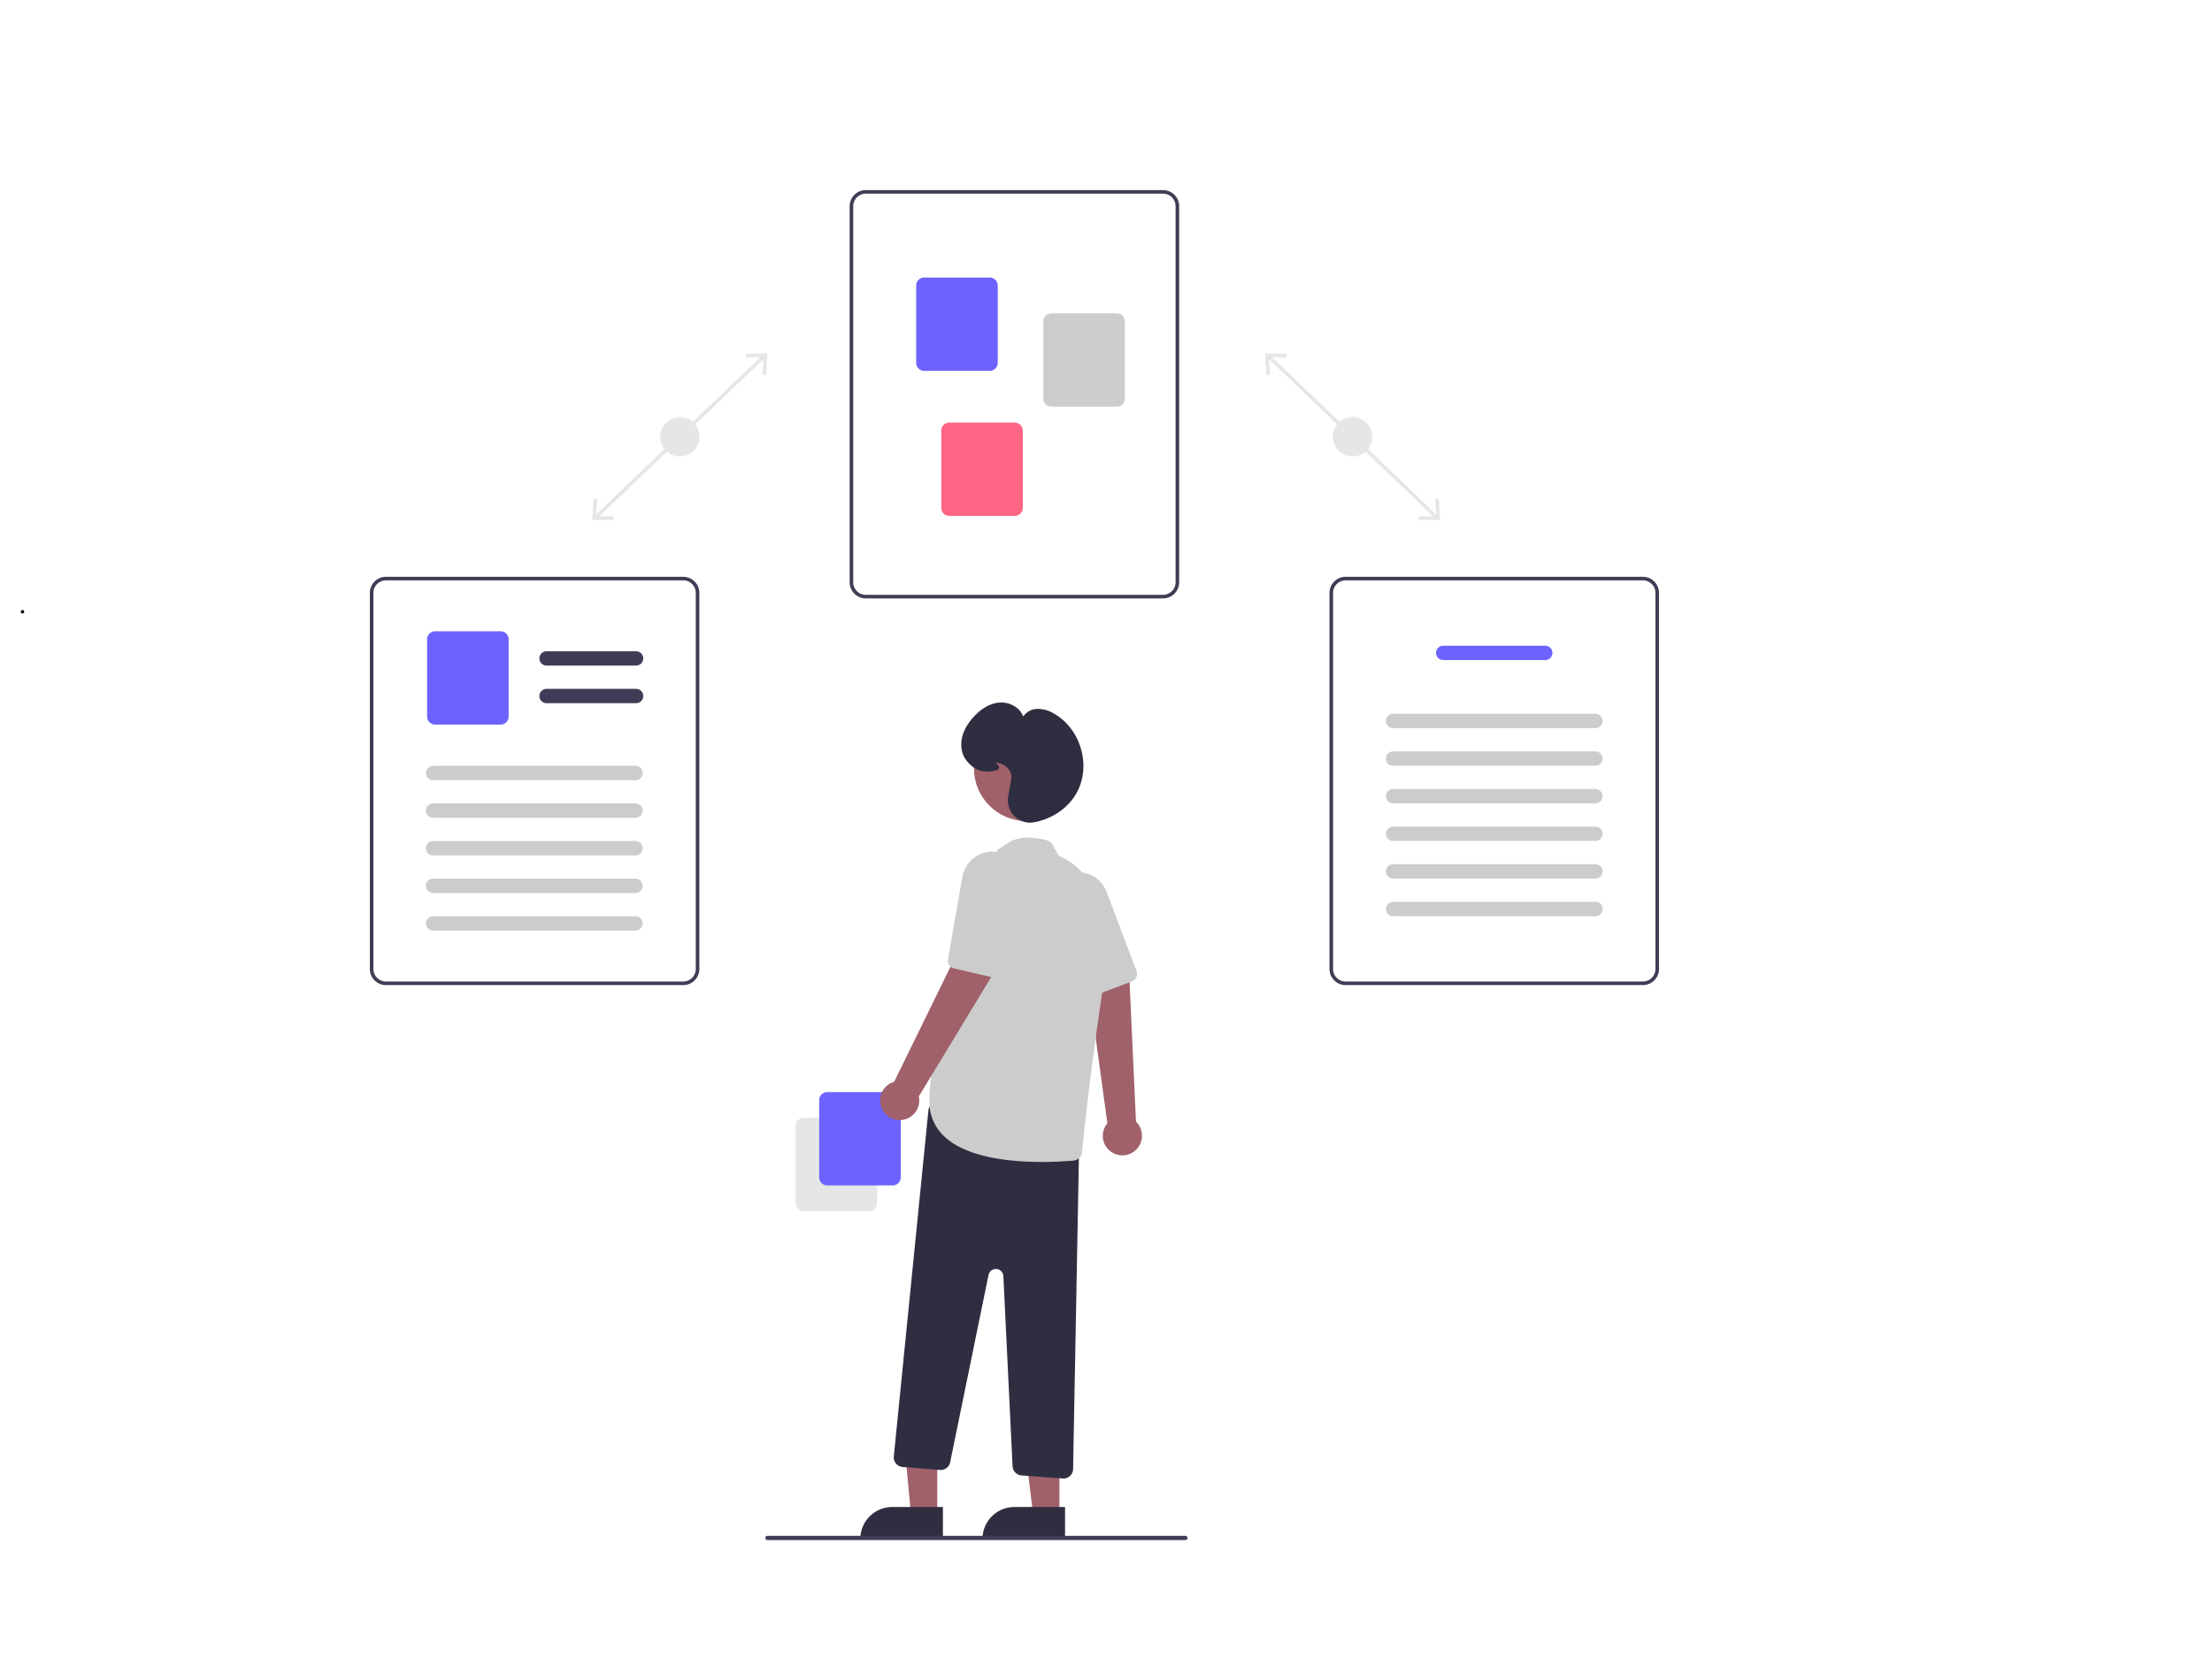 <?xml version="1.0" encoding="UTF-8" standalone="no" ?>
<!DOCTYPE svg PUBLIC "-//W3C//DTD SVG 1.1//EN" "http://www.w3.org/Graphics/SVG/1.1/DTD/svg11.dtd">
<svg xmlns="http://www.w3.org/2000/svg" xmlns:xlink="http://www.w3.org/1999/xlink" version="1.1" width="640" height="480" viewBox="0 0 640 480" xml:space="preserve">
<desc>Created with Fabric.js 3.6.3</desc>
<defs>
</defs>
<g transform="matrix(0.62 0 0 0.62 293.5 250.3)"  >
<g style=""   >
		<g transform="matrix(0.69 -0.72 0.72 0.69 157.8 -199.9)"  >
<rect style="stroke: none; stroke-width: 1; stroke-dasharray: none; stroke-linecap: butt; stroke-dashoffset: 0; stroke-linejoin: miter; stroke-miterlimit: 4; fill: rgb(230,230,230); fill-rule: nonzero; opacity: 1;"  x="-0.835" y="-54.6" rx="0" ry="0" width="1.67" height="109.2" />
</g>
		<g transform="matrix(1 0 0 1 193.64 -166.01)"  >
<polygon style="stroke: none; stroke-width: 1; stroke-dasharray: none; stroke-linecap: butt; stroke-dashoffset: 0; stroke-linejoin: miter; stroke-miterlimit: 4; fill: rgb(230,230,230); fill-rule: nonzero; opacity: 1;"  points="4.41,-5.01 2.74,-4.91 3.24,3.32 -5,3.22 -5.02,4.89 5.02,5.01 4.41,-5.01 " />
</g>
		<g transform="matrix(1 0 0 1 121.96 -233.78)"  >
<polygon style="stroke: none; stroke-width: 1; stroke-dasharray: none; stroke-linecap: butt; stroke-dashoffset: 0; stroke-linejoin: miter; stroke-miterlimit: 4; fill: rgb(230,230,230); fill-rule: nonzero; opacity: 1;"  points="5.02,-4.89 5,-3.22 -3.24,-3.32 -2.74,4.91 -4.41,5.01 -5.02,-5.01 5.02,-4.89 " />
</g>
		<g transform="matrix(1 0 0 1 157.8 -199.9)"  >
<circle style="stroke: none; stroke-width: 1; stroke-dasharray: none; stroke-linecap: butt; stroke-dashoffset: 0; stroke-linejoin: miter; stroke-miterlimit: 4; fill: rgb(230,230,230); fill-rule: nonzero; opacity: 1;"  cx="0" cy="0" r="9.193" />
</g>
		<g transform="matrix(0.72 -0.69 0.69 0.72 -156.12 -199.89)"  >
<rect style="stroke: none; stroke-width: 1; stroke-dasharray: none; stroke-linecap: butt; stroke-dashoffset: 0; stroke-linejoin: miter; stroke-miterlimit: 4; fill: rgb(230,230,230); fill-rule: nonzero; opacity: 1;"  x="-54.6" y="-0.835" rx="0" ry="0" width="109.2" height="1.67" />
</g>
		<g transform="matrix(1 0 0 1 -191.97 -166.01)"  >
<polygon style="stroke: none; stroke-width: 1; stroke-dasharray: none; stroke-linecap: butt; stroke-dashoffset: 0; stroke-linejoin: miter; stroke-miterlimit: 4; fill: rgb(230,230,230); fill-rule: nonzero; opacity: 1;"  points="-5.02,5.01 5.02,4.89 5,3.22 -3.24,3.32 -2.74,-4.91 -4.41,-5.01 -5.02,5.01 " />
</g>
		<g transform="matrix(1 0 0 1 -120.29 -233.78)"  >
<polygon style="stroke: none; stroke-width: 1; stroke-dasharray: none; stroke-linecap: butt; stroke-dashoffset: 0; stroke-linejoin: miter; stroke-miterlimit: 4; fill: rgb(230,230,230); fill-rule: nonzero; opacity: 1;"  points="5.02,-5.01 4.41,5.01 2.74,4.91 3.24,-3.32 -5,-3.22 -5.02,-4.89 5.02,-5.01 " />
</g>
		<g transform="matrix(1 0 0 1 -156.13 -199.9)"  >
<circle style="stroke: none; stroke-width: 1; stroke-dasharray: none; stroke-linecap: butt; stroke-dashoffset: 0; stroke-linejoin: miter; stroke-miterlimit: 4; fill: rgb(230,230,230); fill-rule: nonzero; opacity: 1;"  cx="0" cy="0" r="9.193" />
</g>
		<g transform="matrix(1 0 0 1 0 -219.73)"  >
<path style="stroke: none; stroke-width: 1; stroke-dasharray: none; stroke-linecap: butt; stroke-dashoffset: 0; stroke-linejoin: miter; stroke-miterlimit: 4; fill: rgb(63,61,86); fill-rule: nonzero; opacity: 1;"  transform=" translate(-600, -230.27)" d="M 669.364 325.543 H 530.636 a 7.53 7.53 0 0 1 -7.521 -7.521 v -175.5 A 7.53 7.53 0 0 1 530.636 135 H 669.364 a 7.53 7.53 0 0 1 7.521 7.521 v 175.5 A 7.53 7.53 0 0 1 669.364 325.543 Z M 530.636 136.671 a 5.857 5.857 0 0 0 -5.85 5.85 v 175.5 a 5.857 5.857 0 0 0 5.85 5.85 H 669.364 a 5.857 5.857 0 0 0 5.85 -5.85 v -175.5 a 5.857 5.857 0 0 0 -5.85 -5.85 Z" stroke-linecap="round" />
</g>
		<g transform="matrix(1 0 0 1 -26.81 -252.42)"  >
<path style="stroke: none; stroke-width: 1; stroke-dasharray: none; stroke-linecap: butt; stroke-dashoffset: 0; stroke-linejoin: miter; stroke-miterlimit: 4; fill: rgb(108,99,255); fill-rule: nonzero; opacity: 1;"  transform=" translate(-573.19, -197.58)" d="M 588.46 219.358 h -30.537 a 3.765 3.765 0 0 1 -3.761 -3.761 V 179.562 a 3.765 3.765 0 0 1 3.761 -3.761 h 30.537 a 3.765 3.765 0 0 1 3.761 3.761 v 36.036 A 3.765 3.765 0 0 1 588.46 219.358 Z" stroke-linecap="round" />
</g>
		<g transform="matrix(1 0 0 1 32.53 -235.7)"  >
<path style="stroke: none; stroke-width: 1; stroke-dasharray: none; stroke-linecap: butt; stroke-dashoffset: 0; stroke-linejoin: miter; stroke-miterlimit: 4; fill: rgb(204,204,204); fill-rule: nonzero; opacity: 1;"  transform=" translate(-632.53, -214.29)" d="M 647.796 236.073 h -30.537 a 3.765 3.765 0 0 1 -3.761 -3.761 V 196.276 a 3.765 3.765 0 0 1 3.761 -3.761 h 30.537 a 3.765 3.765 0 0 1 3.761 3.761 V 232.312 A 3.765 3.765 0 0 1 647.796 236.073 Z" stroke-linecap="round" />
</g>
		<g transform="matrix(1 0 0 1 -15.11 -184.73)"  >
<path style="stroke: none; stroke-width: 1; stroke-dasharray: none; stroke-linecap: butt; stroke-dashoffset: 0; stroke-linejoin: miter; stroke-miterlimit: 4; fill: rgb(255,101,132); fill-rule: nonzero; opacity: 1;"  transform=" translate(-584.89, -265.27)" d="M 600.16 287.051 h -30.537 a 3.765 3.765 0 0 1 -3.761 -3.761 V 247.255 a 3.765 3.765 0 0 1 3.761 -3.761 h 30.537 a 3.765 3.765 0 0 1 3.761 3.761 v 36.036 A 3.765 3.765 0 0 1 600.16 287.051 Z" stroke-linecap="round" />
</g>
		<g transform="matrix(1 0 0 1 223.92 -39.27)"  >
<path style="stroke: none; stroke-width: 1; stroke-dasharray: none; stroke-linecap: butt; stroke-dashoffset: 0; stroke-linejoin: miter; stroke-miterlimit: 4; fill: rgb(63,61,86); fill-rule: nonzero; opacity: 1;"  transform=" translate(-823.91, -410.73)" d="M 893.279 506 H 754.55 a 7.53 7.53 0 0 1 -7.521 -7.521 v -175.5 a 7.53 7.53 0 0 1 7.521 -7.521 H 893.279 A 7.53 7.53 0 0 1 900.8 322.979 v 175.5 A 7.53 7.53 0 0 1 893.279 506 Z M 754.55 317.129 a 5.857 5.857 0 0 0 -5.85 5.85 v 175.5 a 5.857 5.857 0 0 0 5.85 5.85 H 893.279 a 5.857 5.857 0 0 0 5.85 -5.85 v -175.5 a 5.857 5.857 0 0 0 -5.85 -5.85 Z" stroke-linecap="round" />
</g>
		<g transform="matrix(1 0 0 1 223.91 -99.03)"  >
<path style="stroke: none; stroke-width: 1; stroke-dasharray: none; stroke-linecap: butt; stroke-dashoffset: 0; stroke-linejoin: miter; stroke-miterlimit: 4; fill: rgb(108,99,255); fill-rule: nonzero; opacity: 1;"  transform=" translate(-823.91, -350.98)" d="M 847.732 354.318 H 800.096 a 3.343 3.343 0 0 1 0 -6.686 h 47.636 a 3.343 3.343 0 0 1 0 6.686 Z" stroke-linecap="round" />
</g>
		<g transform="matrix(1 0 0 1 223.92 -67.27)"  >
<path style="stroke: none; stroke-width: 1; stroke-dasharray: none; stroke-linecap: butt; stroke-dashoffset: 0; stroke-linejoin: miter; stroke-miterlimit: 4; fill: rgb(204,204,204); fill-rule: nonzero; opacity: 1;"  transform=" translate(-823.91, -382.73)" d="M 871.132 386.075 H 776.696 a 3.343 3.343 0 1 1 0 -6.686 h 94.436 a 3.343 3.343 0 1 1 0 6.686 Z" stroke-linecap="round" />
</g>
		<g transform="matrix(1 0 0 1 223.92 -49.72)"  >
<path style="stroke: none; stroke-width: 1; stroke-dasharray: none; stroke-linecap: butt; stroke-dashoffset: 0; stroke-linejoin: miter; stroke-miterlimit: 4; fill: rgb(204,204,204); fill-rule: nonzero; opacity: 1;"  transform=" translate(-823.91, -400.28)" d="M 871.132 403.625 H 776.696 a 3.343 3.343 0 1 1 0 -6.686 h 94.436 a 3.343 3.343 0 1 1 0 6.686 Z" stroke-linecap="round" />
</g>
		<g transform="matrix(1 0 0 1 223.92 -32.17)"  >
<path style="stroke: none; stroke-width: 1; stroke-dasharray: none; stroke-linecap: butt; stroke-dashoffset: 0; stroke-linejoin: miter; stroke-miterlimit: 4; fill: rgb(204,204,204); fill-rule: nonzero; opacity: 1;"  transform=" translate(-823.91, -417.83)" d="M 871.132 421.175 H 776.696 a 3.343 3.343 0 1 1 0 -6.686 h 94.436 a 3.343 3.343 0 1 1 0 6.686 Z" stroke-linecap="round" />
</g>
		<g transform="matrix(1 0 0 1 223.92 -14.62)"  >
<path style="stroke: none; stroke-width: 1; stroke-dasharray: none; stroke-linecap: butt; stroke-dashoffset: 0; stroke-linejoin: miter; stroke-miterlimit: 4; fill: rgb(204,204,204); fill-rule: nonzero; opacity: 1;"  transform=" translate(-823.91, -435.38)" d="M 871.132 438.725 H 776.696 a 3.343 3.343 0 1 1 0 -6.686 h 94.436 a 3.343 3.343 0 1 1 0 6.686 Z" stroke-linecap="round" />
</g>
		<g transform="matrix(1 0 0 1 223.92 2.93)"  >
<path style="stroke: none; stroke-width: 1; stroke-dasharray: none; stroke-linecap: butt; stroke-dashoffset: 0; stroke-linejoin: miter; stroke-miterlimit: 4; fill: rgb(204,204,204); fill-rule: nonzero; opacity: 1;"  transform=" translate(-823.91, -452.93)" d="M 871.132 456.275 H 776.696 a 3.343 3.343 0 1 1 0 -6.686 h 94.436 a 3.343 3.343 0 1 1 0 6.686 Z" stroke-linecap="round" />
</g>
		<g transform="matrix(1 0 0 1 223.92 20.48)"  >
<path style="stroke: none; stroke-width: 1; stroke-dasharray: none; stroke-linecap: butt; stroke-dashoffset: 0; stroke-linejoin: miter; stroke-miterlimit: 4; fill: rgb(204,204,204); fill-rule: nonzero; opacity: 1;"  transform=" translate(-823.91, -470.48)" d="M 871.132 473.825 H 776.696 a 3.343 3.343 0 1 1 0 -6.686 h 94.436 a 3.343 3.343 0 1 1 0 6.686 Z" stroke-linecap="round" />
</g>
		<g transform="matrix(1 0 0 1 -223.91 -39.27)"  >
<path style="stroke: none; stroke-width: 1; stroke-dasharray: none; stroke-linecap: butt; stroke-dashoffset: 0; stroke-linejoin: miter; stroke-miterlimit: 4; fill: rgb(63,61,86); fill-rule: nonzero; opacity: 1;"  transform=" translate(-376.09, -410.73)" d="M 445.45 506 H 306.721 A 7.53 7.53 0 0 1 299.2 498.479 v -175.5 a 7.53 7.53 0 0 1 7.521 -7.521 H 445.45 a 7.53 7.53 0 0 1 7.521 7.521 v 175.5 A 7.53 7.53 0 0 1 445.45 506 Z M 306.721 317.129 a 5.857 5.857 0 0 0 -5.85 5.85 v 175.5 a 5.857 5.857 0 0 0 5.85 5.85 H 445.45 a 5.857 5.857 0 0 0 5.85 -5.85 v -175.5 a 5.857 5.857 0 0 0 -5.85 -5.85 Z" stroke-linecap="round" />
</g>
		<g transform="matrix(1 0 0 1 -197.44 -96.45)"  >
<path style="stroke: none; stroke-width: 1; stroke-dasharray: none; stroke-linecap: butt; stroke-dashoffset: 0; stroke-linejoin: miter; stroke-miterlimit: 4; fill: rgb(63,61,86); fill-rule: nonzero; opacity: 1;"  transform=" translate(-402.56, -353.55)" d="M 423.448 356.893 H 381.663 a 3.343 3.343 0 0 1 0 -6.686 h 41.786 a 3.343 3.343 0 1 1 0 6.686 Z" stroke-linecap="round" />
</g>
		<g transform="matrix(1 0 0 1 -197.44 -78.9)"  >
<path style="stroke: none; stroke-width: 1; stroke-dasharray: none; stroke-linecap: butt; stroke-dashoffset: 0; stroke-linejoin: miter; stroke-miterlimit: 4; fill: rgb(63,61,86); fill-rule: nonzero; opacity: 1;"  transform=" translate(-402.56, -371.1)" d="M 423.448 374.443 H 381.663 a 3.343 3.343 0 0 1 0 -6.686 h 41.786 a 3.343 3.343 0 1 1 0 6.686 Z" stroke-linecap="round" />
</g>
		<g transform="matrix(1 0 0 1 -255.05 -87.34)"  >
<path style="stroke: none; stroke-width: 1; stroke-dasharray: none; stroke-linecap: butt; stroke-dashoffset: 0; stroke-linejoin: miter; stroke-miterlimit: 4; fill: rgb(108,99,255); fill-rule: nonzero; opacity: 1;"  transform=" translate(-344.95, -362.66)" d="M 360.222 384.436 h -30.537 a 3.765 3.765 0 0 1 -3.761 -3.761 V 344.639 a 3.765 3.765 0 0 1 3.761 -3.761 h 30.537 a 3.765 3.765 0 0 1 3.761 3.761 v 36.036 A 3.765 3.765 0 0 1 360.222 384.436 Z" stroke-linecap="round" />
</g>
		<g transform="matrix(1 0 0 1 -224.06 -42.97)"  >
<path style="stroke: none; stroke-width: 1; stroke-dasharray: none; stroke-linecap: butt; stroke-dashoffset: 0; stroke-linejoin: miter; stroke-miterlimit: 4; fill: rgb(204,204,204); fill-rule: nonzero; opacity: 1;"  transform=" translate(-375.94, -407.04)" d="M 423.159 410.378 H 328.723 a 3.343 3.343 0 1 1 0 -6.686 H 423.159 a 3.343 3.343 0 1 1 0 6.686 Z" stroke-linecap="round" />
</g>
		<g transform="matrix(1 0 0 1 -224.06 -25.42)"  >
<path style="stroke: none; stroke-width: 1; stroke-dasharray: none; stroke-linecap: butt; stroke-dashoffset: 0; stroke-linejoin: miter; stroke-miterlimit: 4; fill: rgb(204,204,204); fill-rule: nonzero; opacity: 1;"  transform=" translate(-375.94, -424.59)" d="M 423.159 427.928 H 328.723 a 3.343 3.343 0 1 1 0 -6.686 H 423.159 a 3.343 3.343 0 1 1 0 6.686 Z" stroke-linecap="round" />
</g>
		<g transform="matrix(1 0 0 1 -224.06 -7.87)"  >
<path style="stroke: none; stroke-width: 1; stroke-dasharray: none; stroke-linecap: butt; stroke-dashoffset: 0; stroke-linejoin: miter; stroke-miterlimit: 4; fill: rgb(204,204,204); fill-rule: nonzero; opacity: 1;"  transform=" translate(-375.94, -442.14)" d="M 423.159 445.478 H 328.723 a 3.343 3.343 0 1 1 0 -6.686 H 423.159 a 3.343 3.343 0 1 1 0 6.686 Z" stroke-linecap="round" />
</g>
		<g transform="matrix(1 0 0 1 -224.06 9.68)"  >
<path style="stroke: none; stroke-width: 1; stroke-dasharray: none; stroke-linecap: butt; stroke-dashoffset: 0; stroke-linejoin: miter; stroke-miterlimit: 4; fill: rgb(204,204,204); fill-rule: nonzero; opacity: 1;"  transform=" translate(-375.94, -459.69)" d="M 423.159 463.028 H 328.723 a 3.343 3.343 0 1 1 0 -6.686 H 423.159 a 3.343 3.343 0 1 1 0 6.686 Z" stroke-linecap="round" />
</g>
		<g transform="matrix(1 0 0 1 -224.06 27.23)"  >
<path style="stroke: none; stroke-width: 1; stroke-dasharray: none; stroke-linecap: butt; stroke-dashoffset: 0; stroke-linejoin: miter; stroke-miterlimit: 4; fill: rgb(204,204,204); fill-rule: nonzero; opacity: 1;"  transform=" translate(-375.94, -477.24)" d="M 423.159 480.578 H 328.723 a 3.343 3.343 0 1 1 0 -6.686 H 423.159 a 3.343 3.343 0 1 1 0 6.686 Z" stroke-linecap="round" />
</g>
		<g transform="matrix(1 0 0 1 -83.07 139.7)"  >
<path style="stroke: none; stroke-width: 1; stroke-dasharray: none; stroke-linecap: butt; stroke-dashoffset: 0; stroke-linejoin: miter; stroke-miterlimit: 4; fill: rgb(230,230,230); fill-rule: nonzero; opacity: 1;"  transform=" translate(-516.92, -589.7)" d="M 497.895 607.719 V 571.683 a 3.765 3.765 0 0 1 3.761 -3.761 h 30.537 a 3.765 3.765 0 0 1 3.761 3.761 v 36.036 a 3.765 3.765 0 0 1 -3.761 3.761 h -30.537 A 3.765 3.765 0 0 1 497.895 607.719 Z" stroke-linecap="round" />
</g>
		<g transform="matrix(1 0 0 1 -72.07 127.7)"  >
<path style="stroke: none; stroke-width: 1; stroke-dasharray: none; stroke-linecap: butt; stroke-dashoffset: 0; stroke-linejoin: miter; stroke-miterlimit: 4; fill: rgb(108,99,255); fill-rule: nonzero; opacity: 1;"  transform=" translate(-527.92, -577.7)" d="M 508.895 595.719 V 559.683 a 3.765 3.765 0 0 1 3.761 -3.761 h 30.537 a 3.765 3.765 0 0 1 3.761 3.761 v 36.036 a 3.765 3.765 0 0 1 -3.761 3.761 h -30.537 A 3.765 3.765 0 0 1 508.895 595.719 Z" stroke-linecap="round" />
</g>
		<g transform="matrix(1 0 0 1 46.72 93.37)"  >
<path style="stroke: none; stroke-width: 1; stroke-dasharray: none; stroke-linecap: butt; stroke-dashoffset: 0; stroke-linejoin: miter; stroke-miterlimit: 4; fill: rgb(160,97,106); fill-rule: nonzero; opacity: 1;"  transform=" translate(-646.72, -543.37)" d="M 645.784 584.188 a 9.078 9.078 0 0 1 -2.398 -13.711 l -9.466 -69.188 l 19.718 0.968 l 3.096 67.486 a 9.127 9.127 0 0 1 -10.949 14.446 Z" stroke-linecap="round" />
</g>
		<g transform="matrix(1 0 0 1 36.29 32.26)"  >
<path style="stroke: none; stroke-width: 1; stroke-dasharray: none; stroke-linecap: butt; stroke-dashoffset: 0; stroke-linejoin: miter; stroke-miterlimit: 4; fill: rgb(204,204,204); fill-rule: nonzero; opacity: 1;"  transform=" translate(-636.29, -482.26)" d="M 656.344 503.179 a 3.705 3.705 0 0 1 -1.505 1.064 l -17.72 6.763 a 3.723 3.723 0 0 1 -4.729 -1.965 l -15.696 -35.275 a 14.74 14.74 0 0 1 -0.721 -10.431 a 14.337 14.337 0 0 1 10.912 -9.782 a 13.673 13.673 0 0 1 5.89 0.083 a 14.28 14.28 0 0 1 10.263 8.921 l 13.956 36.89 A 3.73 3.73 0 0 1 656.344 503.179 Z" stroke-linecap="round" />
</g>
		<g transform="matrix(1 0 0 1 -44.35 279.31)"  >
<polygon style="stroke: none; stroke-width: 1; stroke-dasharray: none; stroke-linecap: butt; stroke-dashoffset: 0; stroke-linejoin: miter; stroke-miterlimit: 4; fill: rgb(160,97,106); fill-rule: nonzero; opacity: 1;"  points="8.35,23.76 -3.91,23.76 -8.35,-23.76 8.35,-23.53 8.35,23.76 " />
</g>
		<g transform="matrix(1 0 0 1 -52.63 307)"  >
<path style="stroke: none; stroke-width: 1; stroke-dasharray: none; stroke-linecap: butt; stroke-dashoffset: 0; stroke-linejoin: miter; stroke-miterlimit: 4; fill: rgb(47,46,65); fill-rule: nonzero; opacity: 1;"  transform=" translate(-248.17, -622)" d="M 243.79 614.557 h 23.644 a 0 0 0 0 1 0 0 v 14.887 a 0 0 0 0 1 0 0 H 228.903 a 0 0 0 0 1 0 0 v 0 A 14.887 14.887 0 0 1 243.79 614.557 Z" stroke-linecap="round" />
</g>
		<g transform="matrix(1 0 0 1 11.96 279.41)"  >
<polygon style="stroke: none; stroke-width: 1; stroke-dasharray: none; stroke-linecap: butt; stroke-dashoffset: 0; stroke-linejoin: miter; stroke-miterlimit: 4; fill: rgb(160,97,106); fill-rule: nonzero; opacity: 1;"  points="9.05,23.64 -3.21,23.64 -9.05,-23.64 9.05,-23.64 9.05,23.64 " />
</g>
		<g transform="matrix(1 0 0 1 4.37 307)"  >
<path style="stroke: none; stroke-width: 1; stroke-dasharray: none; stroke-linecap: butt; stroke-dashoffset: 0; stroke-linejoin: miter; stroke-miterlimit: 4; fill: rgb(47,46,65); fill-rule: nonzero; opacity: 1;"  transform=" translate(-305.17, -622)" d="M 300.79 614.557 h 23.644 a 0 0 0 0 1 0 0 v 14.887 a 0 0 0 0 1 0 0 H 285.903 a 0 0 0 0 1 0 0 v 0 A 14.887 14.887 0 0 1 300.79 614.557 Z" stroke-linecap="round" />
</g>
		<g transform="matrix(1 0 0 1 -13.03 198.33)"  >
<path style="stroke: none; stroke-width: 1; stroke-dasharray: none; stroke-linecap: butt; stroke-dashoffset: 0; stroke-linejoin: miter; stroke-miterlimit: 4; fill: rgb(47,46,65); fill-rule: nonzero; opacity: 1;"  transform=" translate(-586.96, -648.33)" d="M 622.549 736.236 l -19.255 -1.426 a 4.506 4.506 0 0 1 -4.162 -4.271 L 594.838 641.809 a 3.5 3.5 0 0 0 -6.925 -0.533 L 570.002 728.683 a 4.506 4.506 0 0 1 -4.767 3.582 l -17.406 -1.393 a 4.5 4.5 0 0 1 -4.119 -4.933 L 559.858 564.463 a 4.5 4.5 0 0 1 5.434 -3.949 l 61.406 13.349 a 4.511 4.511 0 0 1 3.543 4.481 L 627.381 731.832 a 4.502 4.502 0 0 1 -4.489 4.416 C 622.778 736.248 622.664 736.243 622.549 736.236 Z" stroke-linecap="round" />
</g>
		<g transform="matrix(1 0 0 1 5.7 -45.11)"  >
<circle style="stroke: none; stroke-width: 1; stroke-dasharray: none; stroke-linecap: butt; stroke-dashoffset: 0; stroke-linejoin: miter; stroke-miterlimit: 4; fill: rgb(160,97,106); fill-rule: nonzero; opacity: 1;"  cx="0" cy="0" r="24.561" />
</g>
		<g transform="matrix(1 0 0 1 1.5 62.86)"  >
<path style="stroke: none; stroke-width: 1; stroke-dasharray: none; stroke-linecap: butt; stroke-dashoffset: 0; stroke-linejoin: miter; stroke-miterlimit: 4; fill: rgb(204,204,204); fill-rule: nonzero; opacity: 1;"  transform=" translate(-601.49, -512.86)" d="M 567.596 576.915 a 21.962 21.962 0 0 1 -7.294 -16.866 c 0 -35.301 30.556 -114.168 31.514 -116.629 c 0.093 -0.593 0.9 -0.849 5.129 -3.706 c 4.232 -2.859 10.335 -3.299 18.139 -1.306 a 4.479 4.479 0 0 1 3.25 3.318 l 1.452 2.098 a 3.491 3.491 0 0 0 2.029 2.406 c 6.293 2.651 26.298 14.878 19.481 60.892 c -6.332 42.743 -8.902 67.881 -9.713 76.705 a 4.491 4.491 0 0 1 -4.072 4.065 c -3.086 0.276 -8.382 0.644 -14.689 0.644 C 598.202 588.536 578.147 586.564 567.596 576.915 Z" stroke-linecap="round" />
</g>
		<g transform="matrix(1 0 0 1 -36.13 78.7)"  >
<path style="stroke: none; stroke-width: 1; stroke-dasharray: none; stroke-linecap: butt; stroke-dashoffset: 0; stroke-linejoin: miter; stroke-miterlimit: 4; fill: rgb(160,97,106); fill-rule: nonzero; opacity: 1;"  transform=" translate(-563.87, -528.7)" d="M 538.247 563.837 a 9.078 9.078 0 0 1 5.649 -12.722 L 574.589 488.39 l 15.833 11.791 l -35.034 57.763 a 9.127 9.127 0 0 1 -17.142 5.894 Z" stroke-linecap="round" />
</g>
		<g transform="matrix(1 0 0 1 -13.47 23.16)"  >
<path style="stroke: none; stroke-width: 1; stroke-dasharray: none; stroke-linecap: butt; stroke-dashoffset: 0; stroke-linejoin: miter; stroke-miterlimit: 4; fill: rgb(204,204,204); fill-rule: nonzero; opacity: 1;"  transform=" translate(-586.53, -473.16)" d="M 592.156 502.454 a 3.705 3.705 0 0 1 -1.843 0.045 l -18.482 -4.258 a 3.723 3.723 0 0 1 -2.832 -4.266 l 6.623 -38.038 a 14.74 14.74 0 0 1 5.214 -9.064 a 14.337 14.337 0 0 1 14.511 -2.043 a 13.673 13.673 0 0 1 4.844 3.351 a 14.28 14.28 0 0 1 3.551 13.127 l -8.967 38.409 A 3.73 3.73 0 0 1 592.156 502.454 Z" stroke-linecap="round" />
</g>
		<g transform="matrix(1 0 0 1 3.7 -47.86)"  >
<path style="stroke: none; stroke-width: 1; stroke-dasharray: none; stroke-linecap: butt; stroke-dashoffset: 0; stroke-linejoin: miter; stroke-miterlimit: 4; fill: rgb(47,46,65); fill-rule: nonzero; opacity: 1;"  transform=" translate(-603.7, -402.14)" d="M 599.953 427.079 a 10.584 10.584 0 0 1 -2.839 -9.387 c 0.856 -4.479 1.359 -7.41 1.455 -8.477 h 0 c 0.326 -3.648 -3.361 -6.601 -7.01 -7.07 c -0.141 -0.018 -0.26 -0.031 -0.359 -0.039 c 0.093 0.091 0.193 0.184 0.28 0.267 c 0.693 0.651 1.556 1.462 1.351 2.298 c -0.124 0.503 -0.584 0.861 -1.407 1.091 c -5.706 1.597 -10.101 0.131 -13.831 -4.616 a 11.026 11.026 0 0 1 -2.105 -4.598 c -1.336 -6.555 2.224 -12.143 5.446 -15.675 c 2.657 -2.913 6.964 -6.449 12.394 -6.752 c 4.223 -0.236 9.246 2.194 10.749 6.574 a 8.159 8.159 0 0 1 6.361 -3.586 a 14.662 14.662 0 0 1 8.158 2.269 c 11.909 6.822 17.027 23.073 11.177 35.488 c -3.68 7.809 -11.654 13.623 -20.81 15.172 a 10.393 10.393 0 0 1 -1.735 0.147 A 10.115 10.115 0 0 1 599.953 427.079 Z" stroke-linecap="round" />
</g>
		<g transform="matrix(1 0 0 1 -17.72 314)"  >
<path style="stroke: none; stroke-width: 1; stroke-dasharray: none; stroke-linecap: butt; stroke-dashoffset: 0; stroke-linejoin: miter; stroke-miterlimit: 4; fill: rgb(63,61,86); fill-rule: nonzero; opacity: 1;"  transform=" translate(-582.28, -764)" d="M 484.779 765 h 195 a 1 1 0 0 0 0 -2 h -195 a 1 1 0 1 0 0 2 Z" stroke-linecap="round" />
</g>
</g>
</g>
<g transform="matrix(1 0 0 1 6.5 177)"  >
<path style="stroke: rgb(0,0,0); stroke-width: 1; stroke-dasharray: none; stroke-linecap: round; stroke-dashoffset: 0; stroke-linejoin: round; stroke-miterlimit: 10; fill: none; fill-rule: nonzero; opacity: 1;"  transform=" translate(-152.5, -215)" d="M 152.499 215 L 152.501 215" stroke-linecap="round" />
</g>
</svg>
